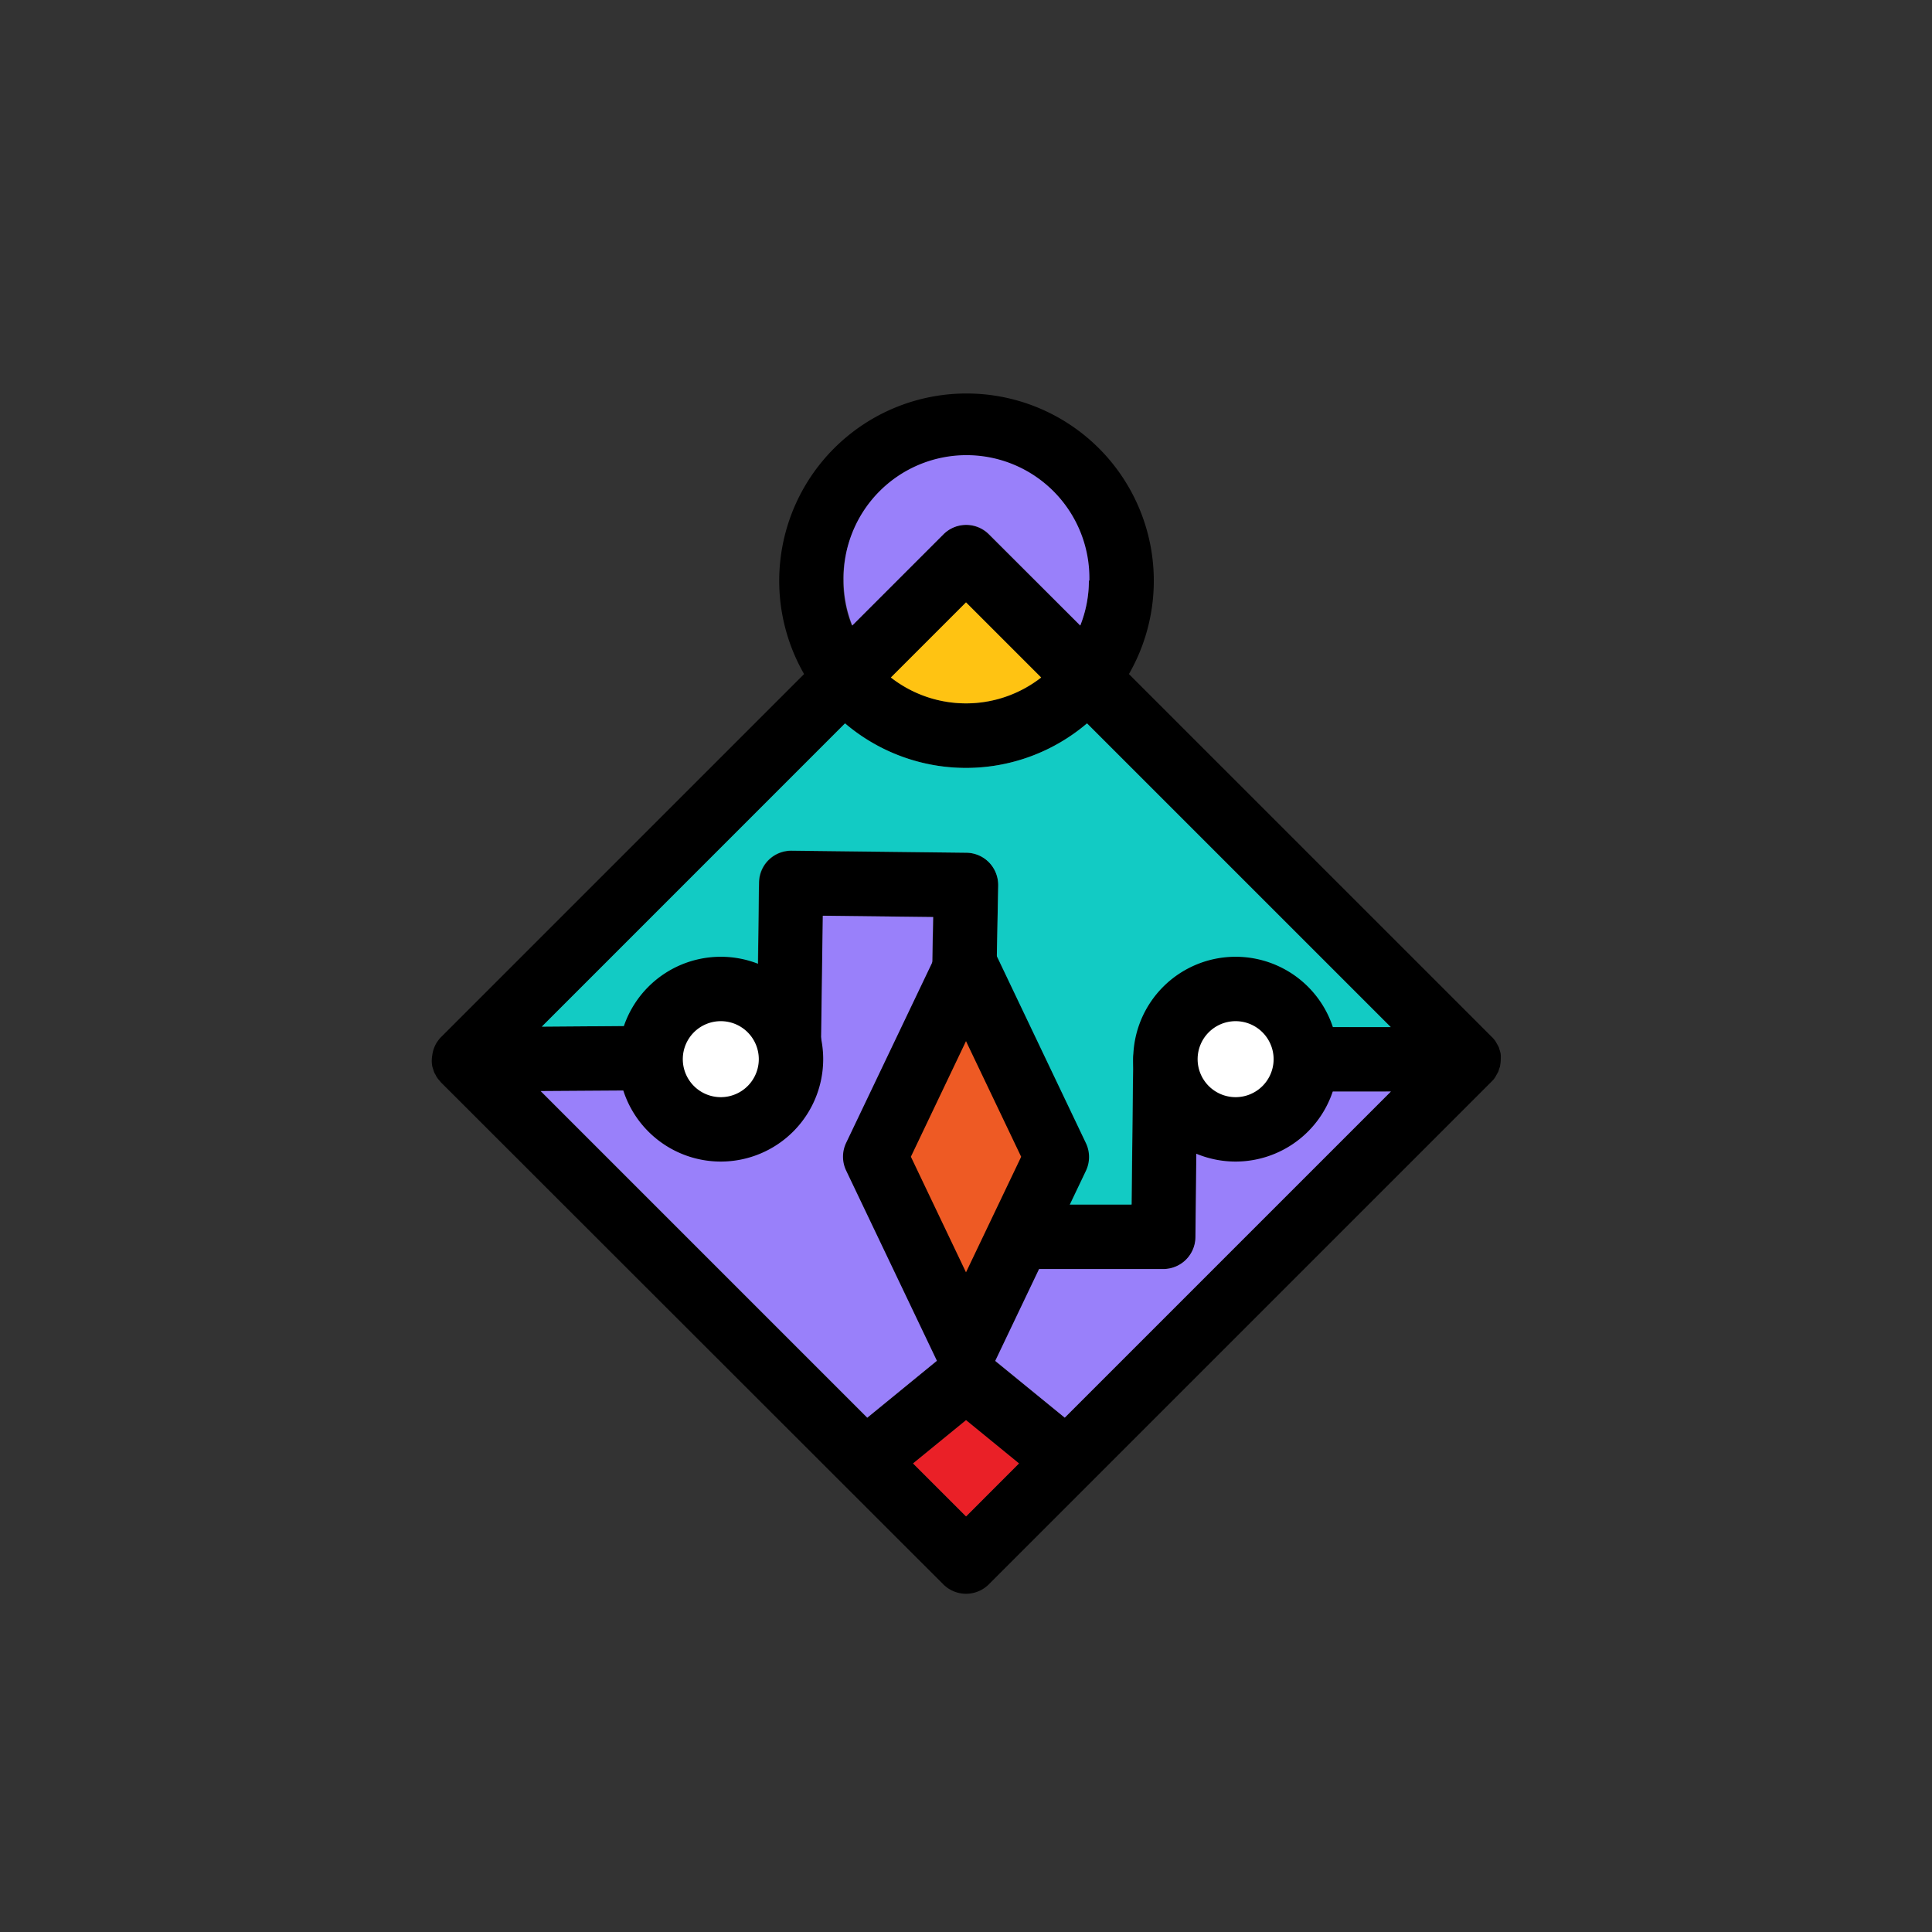 <svg xmlns="http://www.w3.org/2000/svg" width="360" height="360" viewBox="0 0 360 360"><rect x="0" y="0" width="360" height="360" fill="#333333" stroke="none"/><path d="M279.64,197.39v0s0,.08,0,.13a5.91,5.91,0,0,1-.11,1c0,.24-.13.46-.2.69s-.07.3-.13.44-.26.47-.39.71-.11.21-.17.32a5,5,0,0,1-.75.9l-93.64,93.64a6,6,0,0,1-8.48,0L82.17,201.69s0,0,0,0l0,0c-.08-.08-.14-.18-.21-.26a4.53,4.53,0,0,1-.51-.63,2.91,2.91,0,0,1-.27-.49,3.81,3.81,0,0,1-.29-.53c-.07-.18-.12-.38-.18-.57a5,5,0,0,1-.17-.55,5.78,5.78,0,0,1-.08-.74,3,3,0,0,1,0-.43v-.05a6.53,6.53,0,0,1,.08-.76,6,6,0,0,1,.93-2.56l.06-.07a5.47,5.47,0,0,1,.68-.83h0l67.62-67.62a34.9,34.9,0,1,1,60.53,0l67.62,67.62a4.93,4.93,0,0,1,.74.9c.06.09.1.19.15.27.14.26.3.5.41.76s.07.26.12.4a5.19,5.19,0,0,1,.21.73A5.11,5.11,0,0,1,279.64,197.39ZM198.4,264.16l60.77-60.77-36.07,0-.29,27.12a6,6,0,0,1-6,5.94h-38a6,6,0,0,1-6-6.11l1.12-59.48-20.56-.24L153,197.05A6,6,0,0,1,147,203l-46.28.34,60.86,60.86,14.59-11.93a6,6,0,0,1,7.6,0Zm60.75-72.77-56.6-56.6a34.77,34.77,0,0,1-45.09,0L101,191.3l40.12-.3.36-26.56a6,6,0,0,1,6.07-5.91l32.58.38a6,6,0,0,1,4.23,1.82A6.08,6.08,0,0,1,186,165l-1.12,59.41h26l.3-27.13a6,6,0,0,1,6-5.94Zm-57.86-74.83a22.9,22.9,0,1,0-42.57,0l17-17a6,6,0,0,1,8.48,0Zm-7.27,9.7-14-14-14,14a22.75,22.75,0,0,0,28,0Zm-14,156.3,9.86-9.87L180,264.63l-9.87,8.06Z"/><path d="M259.17,203.39,198.4,264.16l-14.6-11.93a6,6,0,0,0-7.6,0l-14.59,11.93L100.75,203.3,147,203a6,6,0,0,0,5.95-5.91l.36-26.45,20.56.24-1.12,59.48a6,6,0,0,0,6,6.11h38a6,6,0,0,0,6-5.94l.29-27.12Z" fill="#9980fa"/><path d="M202.55,134.79l56.6,56.6-42,0a6,6,0,0,0-6,5.94l-.3,27.13h-26L186,165a6.08,6.08,0,0,0-1.7-4.29,6,6,0,0,0-4.23-1.82l-32.58-.38a6,6,0,0,0-6.07,5.91L141.07,191l-40.12.3,56.51-56.51a34.77,34.77,0,0,0,45.09,0Z" fill="#12cbc4"/><path d="M202.9,108.19a22.8,22.8,0,0,1-1.61,8.37l-17-17a6,6,0,0,0-8.48,0l-17,17a22.59,22.59,0,0,1-1.61-8.37,22.9,22.9,0,1,1,45.79,0Z" fill="#9980fa"/><path d="M180,112.24l14,14a22.75,22.75,0,0,1-28,0Z" fill="#ffc312"/><polygon points="189.87 272.69 180.01 282.56 170.14 272.69 180.01 264.63 189.87 272.69" fill="#ea2027"/><polygon points="163.08 215.55 180 251.01 196.92 215.55 180 180.09 163.08 215.55" fill="#ee5a24"/><path d="M180,257a6,6,0,0,1-5.41-3.42l-16.92-35.46a6,6,0,0,1,0-5.17l16.92-35.45a6,6,0,0,1,10.83,0L202.34,213a6,6,0,0,1,0,5.17l-16.92,35.46A6,6,0,0,1,180,257Zm-10.27-41.46L180,237.08l10.28-21.53L180,194Z"/><circle cx="134.31" cy="197.36" r="13.08" fill="#fff"/><path d="M134.31,216.44a19.08,19.08,0,1,1,19.08-19.08A19.09,19.09,0,0,1,134.31,216.44Zm0-26.16a7.08,7.08,0,1,0,7.08,7.08A7.08,7.08,0,0,0,134.31,190.28Z"/><circle cx="230.25" cy="197.36" r="13.08" fill="#fff"/><path d="M230.25,216.44a19.08,19.08,0,1,1,19.07-19.08A19.1,19.1,0,0,1,230.25,216.44Zm0-26.16a7.08,7.08,0,1,0,7.07,7.08A7.09,7.09,0,0,0,230.25,190.28Z"/></svg>